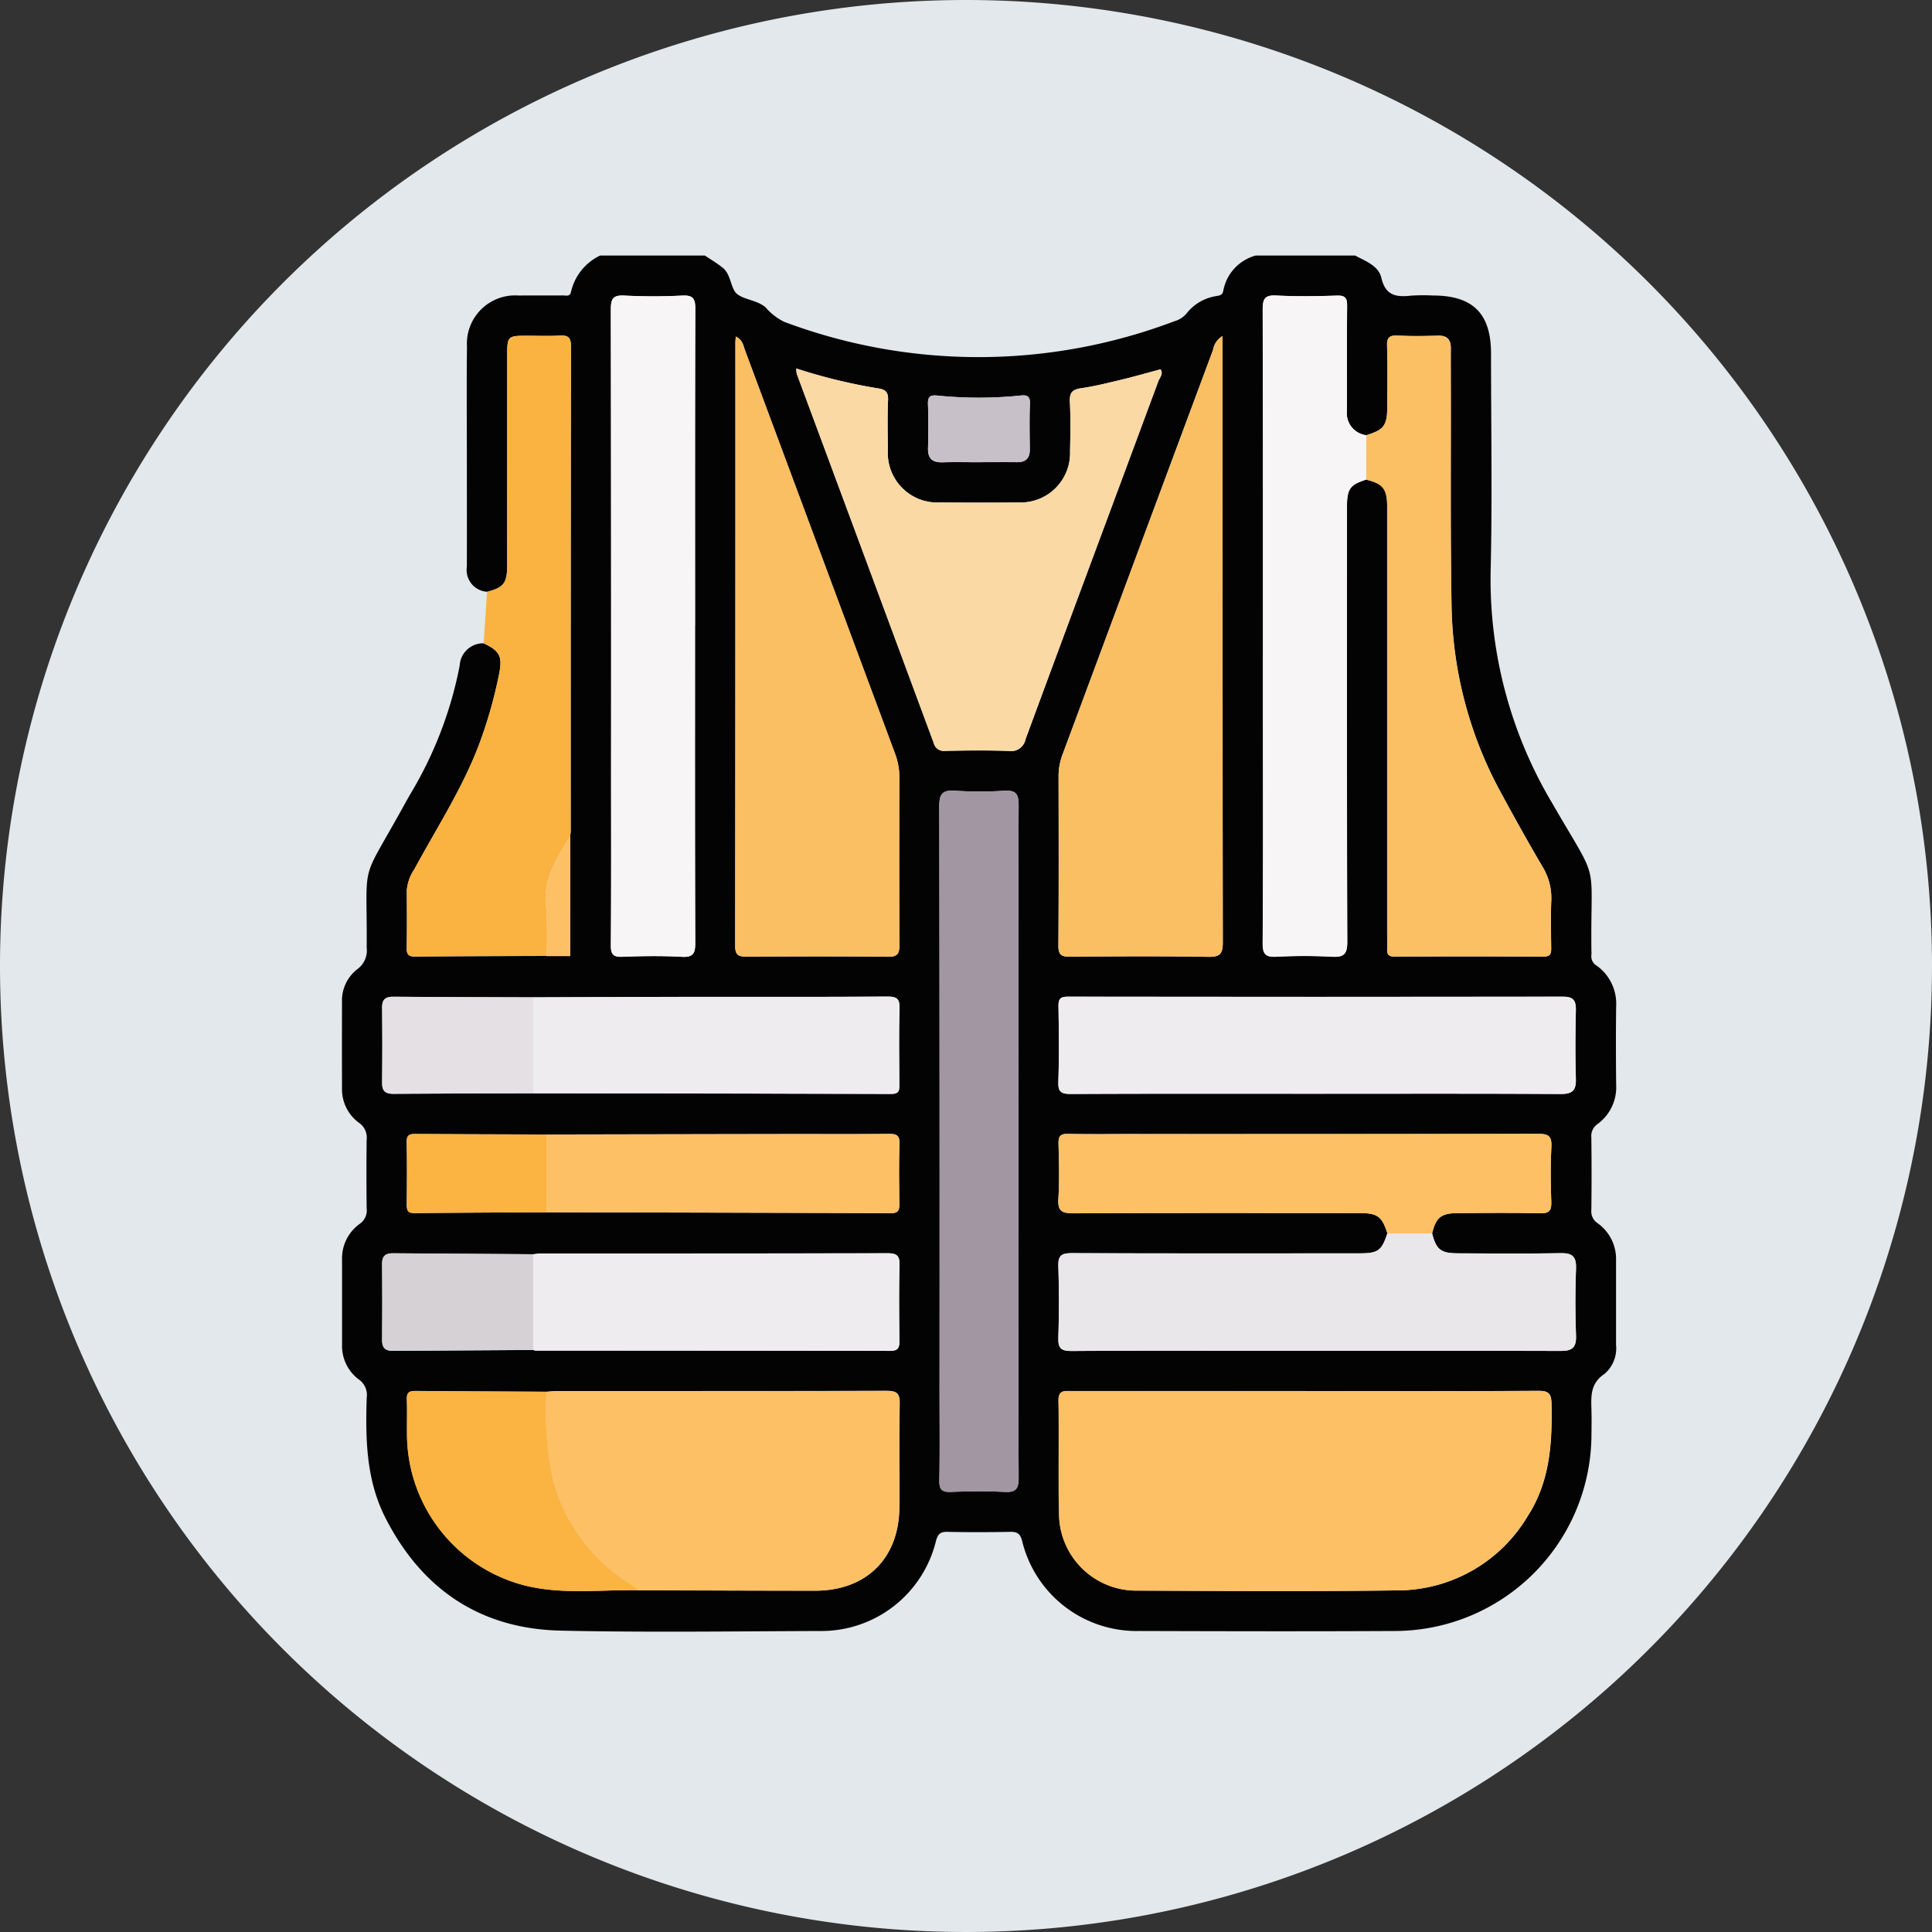 <svg xmlns="http://www.w3.org/2000/svg" xmlns:xlink="http://www.w3.org/1999/xlink" width="148.29" height="148.29" viewBox="0 0 148.29 148.29">
  <rect x="0" y="0" width="148.29" height="148.29" fill="#333333" stroke="none"/>
  <defs>
    <clipPath id="clip-path">
      <rect id="Rectángulo_325508" data-name="Rectángulo 325508" width="148.29" height="148.29" fill="none"/>
    </clipPath>
  </defs>
  <g id="Grupo_261794" data-name="Grupo 261794" transform="translate(-965 -3173)">
    <g id="Grupo_261730" data-name="Grupo 261730" transform="translate(965 3173)">
      <g id="Grupo_261729" data-name="Grupo 261729" clip-path="url(#clip-path)">
        <path id="Trazado_279600" data-name="Trazado 279600" d="M148.29,74.145A74.145,74.145,0,1,1,74.145,0,74.145,74.145,0,0,1,148.29,74.145" fill="#e2e8ec"/>
        <path id="Trazado_279601" data-name="Trazado 279601" d="M46.066,19.614h8.042c.464.316.955.6,1.385.955.634.528.579,1.589,1.088,2,.571.455,1.531.462,2.177,1.018A4.574,4.574,0,0,0,60.184,24.7a42.434,42.434,0,0,0,29.963-.046,1.864,1.864,0,0,0,.926-.594,3.587,3.587,0,0,1,2.248-1.329c.278-.054.515-.051.574-.432a3.446,3.446,0,0,1,2.485-2.685h7.629c.8.426,1.8.78,2.017,1.712.319,1.394,1.174,1.49,2.3,1.365a14.843,14.843,0,0,1,1.648-.01c3.079,0,4.468,1.384,4.469,4.45,0,5.5.1,11-.025,16.489a33.574,33.574,0,0,0,4.68,17.959c3.77,6.527,2.97,4.061,3.05,11.4a1.991,1.991,0,0,1,0,.309.832.832,0,0,0,.428.847,3.6,3.6,0,0,1,1.471,3.123c-.025,1.992-.02,3.985,0,5.978a3.5,3.5,0,0,1-1.425,3.038,1.108,1.108,0,0,0-.479,1.036q.033,2.783,0,5.565a1.086,1.086,0,0,0,.49,1.019,3.364,3.364,0,0,1,1.406,2.838q0,3.246,0,6.493a2.584,2.584,0,0,1-.88,2.223c-1.1.732-1.038,1.712-1.008,2.768.018.652.008,1.305,0,1.958a15.114,15.114,0,0,1-15.035,15.012c-6.562.035-13.124.02-19.686,0a9.038,9.038,0,0,1-8.978-6.916c-.148-.549-.365-.7-.9-.694-1.614.031-3.229.036-4.843,0-.568-.013-.735.206-.875.725a9.052,9.052,0,0,1-8.9,6.886c-6.631.022-13.264.116-19.891-.028-6.17-.135-10.653-3.16-13.455-8.647-1.491-2.919-1.542-6.08-1.44-9.253a1.436,1.436,0,0,0-.607-1.379,3.21,3.21,0,0,1-1.287-2.685q0-3.246,0-6.493A3.254,3.254,0,0,1,27.6,93.944a1.255,1.255,0,0,0,.542-1.2c-.018-1.752-.021-3.5,0-5.257a1.371,1.371,0,0,0-.579-1.3,3.192,3.192,0,0,1-1.313-2.671q-.009-3.3,0-6.6a3.038,3.038,0,0,1,1.173-2.525,1.776,1.776,0,0,0,.723-1.647c.048-7.045-.588-4.665,2.867-10.938q.271-.495.558-.984a30.209,30.209,0,0,0,3.714-9.745,1.8,1.8,0,0,1,1.837-1.7c1.245.584,1.451,1.014,1.192,2.342a35.235,35.235,0,0,1-1.3,4.753c-1.261,3.658-3.386,6.876-5.209,10.247a3.353,3.353,0,0,0-.579,1.623c.009,1.476.018,2.953-.007,4.428-.008.484.136.656.638.652,3.363-.031,6.726-.036,10.089-.049l1.66,0q.2.062.156-.141l.006-9.072c.013-.136.037-.272.037-.409q0-18.586.019-37.173c0-.721-.253-.855-.883-.821-.856.046-1.716.01-2.574.012-1.38,0-1.435.055-1.436,1.457q0,8.084,0,16.166c0,1.368-.271,1.7-1.538,2.029A1.675,1.675,0,0,1,35.833,43.5c.009-2.851,0-5.7,0-8.553,0-2.782-.027-5.565.01-8.347A3.7,3.7,0,0,1,39.8,22.683c1.133-.013,2.267,0,3.4-.007.249,0,.57.117.635-.309a4.1,4.1,0,0,1,2.228-2.753M41.945,87.079c-3.356-.012-6.712-.016-10.067-.042-.463,0-.672.092-.662.615.031,1.609.02,3.219.006,4.829,0,.406.071.634.553.63,3.389-.033,6.777-.045,10.166-.064q13.231.03,26.465.067c.519,0,.629-.216.623-.676-.018-1.545-.043-3.091.011-4.634.024-.683-.242-.778-.832-.771-2.609.028-5.219.009-7.828.013q-9.218.014-18.435.033m-1.032-3.164q13.745.017,27.491.05c.643,0,.628-.3.625-.747-.01-1.922-.044-3.845.016-5.766.023-.766-.172-.966-.952-.96-5.114.039-10.228.016-15.342.022-3.947,0-7.893.024-11.839.037-3.573-.012-7.146-.017-10.719-.046-.61,0-.87.205-.863.836q.033,2.886,0,5.774c-.007.624.248.846.862.841,3.573-.027,7.146-.03,10.72-.041m.014,19.7a.848.848,0,0,0,.2.048q13.6.006,27.2.021c.649,0,.714-.287.708-.81-.021-1.923-.041-3.847.009-5.769.019-.731-.211-.915-.923-.914q-13.292.035-26.581.018c-.2,0-.407.038-.611.058l-10.8-.073c-.546,0-.806.229-.8.807q.026,2.934,0,5.87c0,.573.25.815.8.811l10.8-.067m68.992-8.948c.294-1.212.677-1.547,1.915-1.558,2.13-.018,4.261-.034,6.39.012.7.015.865-.22.844-.875-.045-1.407-.069-2.819.007-4.223.045-.835-.235-1-1.021-1q-15.665.041-31.329.018c-1.58,0-3.161.026-4.74-.013-.6-.016-.755.184-.739.758.038,1.408.078,2.821-.011,4.224-.06.943.266,1.118,1.146,1.113,7.316-.035,14.633-.022,21.951-.018,1.407,0,1.734.248,2.158,1.558-.449,1.343-.7,1.535-2.17,1.536-7.353,0-14.705.015-22.058-.016-.8,0-1.058.2-1.029,1.021.064,1.818.061,3.642,0,5.461-.027.812.205,1.035,1.023,1.029,4.706-.04,9.414-.02,14.121-.02,7.8,0,15.6-.011,23.4.015.886,0,1.223-.249,1.189-1.171-.063-1.715-.063-3.436,0-5.152.034-.913-.281-1.2-1.177-1.181-2.644.045-5.29.026-7.936.011-1.273-.007-1.62-.3-1.933-1.53m-5.06-57.855c1.3.312,1.615.71,1.615,2.081q0,16.287,0,32.575c0,.447.018.894,0,1.34-.021.416.084.616.562.614q5.721-.024,11.443,0c.568,0,.589-.279.584-.7-.015-1.2-.047-2.408.008-3.608a4.614,4.614,0,0,0-.7-2.63q-1.56-2.663-3.024-5.382a30.941,30.941,0,0,1-3.925-14.251c-.107-5.7-.05-11.407-.064-17.111,0-1-.008-1.993,0-2.99.006-.676-.271-1.009-.989-.987-1.03.032-2.063.044-3.092-.006-.622-.03-.832.135-.811.791.051,1.544.019,3.092.016,4.638,0,1.47-.245,1.8-1.609,2.216a1.7,1.7,0,0,1-1.49-1.859c.011-2.678-.014-5.357.017-8.036.007-.611-.122-.842-.786-.82-1.544.052-3.094.074-4.635-.006-.878-.045-1.061.228-1.059,1.074.032,10.2.021,20.4.021,30.6,0,6.01.02,12.02-.023,18.03-.006.885.249,1.09,1.086,1.047a39.907,39.907,0,0,1,4.222,0c.91.049,1.189-.179,1.186-1.15-.039-11.127-.026-22.254-.024-33.381,0-1.375.235-1.7,1.478-2.091m-55.9,85.246c4.532.012,9.064.031,13.6.033,3.934,0,6.442-2.483,6.468-6.408.018-2.644-.033-5.289.026-7.931.019-.85-.273-1-1.045-1-8.413.026-16.827.016-25.24.019-.273,0-.545.034-.818.052-3.36-.017-6.719-.028-10.079-.061-.49,0-.662.149-.645.645.033.959,0,1.92.014,2.88a12.022,12.022,0,0,0,9.02,11.4c2.873.72,5.8.323,8.7.367m51.275-15.286q-9.018,0-18.036,0c-.542,0-.971-.059-.956.763.055,2.885-.026,5.772.043,8.657a5.93,5.93,0,0,0,6.03,5.9c6.631.027,13.262.074,19.892-.017a11.636,11.636,0,0,0,10.035-5.683c1.713-2.639,1.9-5.59,1.84-8.614-.016-.8-.205-1.023-1.017-1.019-5.943.036-11.887.02-17.831.02M56.474,25.83c-.014.236-.028.362-.028.488q0,23.145-.018,46.29c0,.736.291.824.908.82,3.608-.022,7.217-.034,10.825.008.776.009.881-.284.877-.953-.026-4.261-.017-8.522-.009-12.783a5.091,5.091,0,0,0-.314-1.812Q62.94,42.372,57.171,26.856c-.126-.339-.154-.756-.7-1.026m37.364-.039a1.53,1.53,0,0,0-.728,1.063Q87.35,42.321,81.6,57.791a4.822,4.822,0,0,0-.351,1.7c.007,4.365.019,8.729-.013,13.094,0,.7.228.85.879.845,3.54-.028,7.08-.051,10.619.012.937.016,1.122-.256,1.12-1.144q-.042-22.733-.02-45.466V25.791M61.117,28.283a2.14,2.14,0,0,0,.041.418q5.255,14.16,10.508,28.321a.8.8,0,0,0,.9.613c1.614-.033,3.231-.051,4.843.005a1.135,1.135,0,0,0,1.31-.908c3.375-9.159,6.793-18.3,10.184-27.456.1-.284.417-.579.173-.926-1.012.27-2,.554-3,.794-1.032.248-2.067.506-3.116.66-.688.1-.875.371-.84,1.051.064,1.268.036,2.542.014,3.812a3.791,3.791,0,0,1-3.914,3.9c-2.027.021-4.054.017-6.08,0a3.8,3.8,0,0,1-3.991-4.029c-.012-1.271-.041-2.544.014-3.812.026-.612-.171-.826-.76-.914a42.048,42.048,0,0,1-6.284-1.529M78.166,87.559c0-8.591-.012-17.183.019-25.774,0-.855-.224-1.141-1.089-1.092a31.1,31.1,0,0,1-3.813,0c-.968-.066-1.19.269-1.188,1.2q.043,22.424.02,44.848c0,2.3.024,4.606-.014,6.908-.012.686.205.884.878.86,1.373-.049,2.751-.066,4.122,0,.852.043,1.089-.211,1.085-1.076-.033-8.626-.02-17.252-.02-25.878M53.348,48.028c0-8.108-.012-16.216.018-24.324,0-.8-.191-1.055-1.01-1.015a42.784,42.784,0,0,1-4.43,0c-.9-.05-1.046.267-1.044,1.091q.042,17.676.019,35.353c0,4.466.017,8.932-.017,13.4-.006.722.174.935.9.907,1.509-.06,3.026-.079,4.533,0,.9.05,1.049-.26,1.046-1.087-.032-8.108-.019-16.216-.019-24.324m47.6,35.921c6.283,0,12.566-.018,18.849.019.92,0,1.191-.29,1.162-1.182-.059-1.749-.043-3.5,0-5.252.015-.734-.19-1.036-.984-1.035q-19,.028-38.006,0c-.614,0-.731.2-.722.763.032,1.922.059,3.847-.01,5.767-.029.806.231.94.971.937,6.248-.03,12.5-.017,18.745-.017m-25.9-48.473c1,0,1.993-.011,2.99,0,.689.01,1.012-.3,1-.991-.012-1.169-.035-2.339.01-3.5.024-.6-.242-.674-.735-.623a31.2,31.2,0,0,1-6.38,0c-.527-.054-.732.081-.711.65.041,1.132.033,2.268.005,3.4-.02.815.365,1.1,1.136,1.074.892-.03,1.786-.007,2.68-.007" fill="#040303"/>
        <path id="Trazado_279602" data-name="Trazado 279602" d="M100.23,106.774c5.944,0,11.887.016,17.83-.019.813,0,1,.218,1.017,1.018.057,3.025-.126,5.975-1.84,8.614A11.631,11.631,0,0,1,107.2,122.07c-6.629.091-13.261.044-19.891.017a5.929,5.929,0,0,1-6.03-5.9c-.07-2.884.012-5.772-.043-8.657-.016-.822.414-.764.955-.763q9.02.009,18.037,0" fill="#fdc065"/>
        <path id="Trazado_279603" data-name="Trazado 279603" d="M56.474,25.829c.543.27.571.688.7,1.026Q62.95,42.37,68.715,57.887a5.091,5.091,0,0,1,.314,1.812c-.008,4.261-.017,8.523.009,12.784,0,.669-.1.962-.877.953-3.608-.043-7.217-.031-10.825-.008-.617,0-.909-.085-.908-.821q.031-23.145.017-46.29c0-.125.015-.251.029-.488" fill="#fabe63"/>
        <path id="Trazado_279604" data-name="Trazado 279604" d="M93.837,25.791v1.042q0,22.732.02,45.466c0,.888-.183,1.16-1.12,1.144-3.538-.064-7.079-.041-10.618-.012-.652,0-.885-.143-.88-.846.033-4.364.021-8.728.013-13.093a4.8,4.8,0,0,1,.352-1.7q5.751-15.469,11.505-30.937a1.528,1.528,0,0,1,.728-1.063" fill="#fabe63"/>
        <path id="Trazado_279605" data-name="Trazado 279605" d="M41.942,106.829c.273-.018.546-.052.819-.052,8.413,0,16.826.007,25.239-.019.772,0,1.064.147,1.045,1-.059,2.643-.008,5.288-.025,7.932-.026,3.925-2.535,6.409-6.469,6.408-4.532,0-9.064-.021-13.6-.033a4.277,4.277,0,0,0-.462-.392,13.6,13.6,0,0,1-6.009-7.9,25.587,25.587,0,0,1-.542-6.936" fill="#fdc065"/>
        <path id="Trazado_279606" data-name="Trazado 279606" d="M61.117,28.282a42.194,42.194,0,0,0,6.283,1.53c.589.088.787.3.76.913-.055,1.269-.026,2.541-.014,3.812a3.8,3.8,0,0,0,3.991,4.03c2.027.015,4.054.02,6.08,0a3.792,3.792,0,0,0,3.915-3.9c.022-1.271.05-2.545-.014-3.812-.036-.681.153-.951.84-1.052,1.049-.153,2.083-.411,3.117-.658,1-.242,1.987-.526,3-.8.242.347-.069.643-.175.927-3.39,9.153-6.809,18.3-10.183,27.455a1.137,1.137,0,0,1-1.309.909c-1.614-.057-3.23-.039-4.844-.006a.8.8,0,0,1-.9-.612Q66.421,42.857,61.157,28.7a2.168,2.168,0,0,1-.04-.419" fill="#fbd9a4"/>
        <path id="Trazado_279607" data-name="Trazado 279607" d="M104.866,33.407c1.363-.415,1.606-.746,1.609-2.217,0-1.546.035-3.093-.016-4.638-.022-.655.189-.82.811-.79,1.028.05,2.062.038,3.092.006.718-.023,1,.31.989.987-.009,1,0,1.993,0,2.989.013,5.7-.044,11.409.064,17.112a30.921,30.921,0,0,0,3.924,14.25q1.469,2.717,3.025,5.382a4.61,4.61,0,0,1,.7,2.631c-.055,1.2-.022,2.4-.008,3.607.005.423-.015.705-.584.7q-5.721-.032-11.442,0c-.478,0-.584-.2-.563-.614.023-.446,0-.894,0-1.34q0-16.289,0-32.576c0-1.37-.318-1.768-1.616-2.08q0-1.7.008-3.408" fill="#fbbf64"/>
        <path id="Trazado_279608" data-name="Trazado 279608" d="M78.166,87.559c0,8.626-.013,17.252.02,25.878,0,.865-.233,1.118-1.085,1.075-1.371-.069-2.749-.053-4.122,0-.673.024-.89-.174-.878-.86.038-2.3.014-4.6.014-6.907q0-22.423-.02-44.848c0-.935.22-1.269,1.189-1.2a30.881,30.881,0,0,0,3.812,0c.865-.048,1.092.237,1.089,1.092-.031,8.592-.019,17.183-.019,25.775" fill="#a196a1"/>
        <path id="Trazado_279609" data-name="Trazado 279609" d="M104.866,33.407q0,1.7-.008,3.408c-1.242.391-1.477.716-1.477,2.09,0,11.128-.016,22.255.024,33.382,0,.971-.276,1.2-1.186,1.149a39.907,39.907,0,0,0-4.222,0c-.837.043-1.093-.162-1.086-1.047.043-6.009.022-12.02.022-18.03,0-10.2.011-20.4-.02-30.6,0-.845.181-1.119,1.058-1.073,1.542.08,3.091.057,4.635.006.665-.023.794.208.787.82-.032,2.678-.007,5.357-.017,8.036a1.7,1.7,0,0,0,1.49,1.859" fill="#f7f5f6"/>
        <path id="Trazado_279610" data-name="Trazado 279610" d="M37.12,49.381l.267-3.952c1.268-.328,1.537-.661,1.538-2.029q.01-8.082.005-16.166c0-1.4.056-1.455,1.436-1.458.858,0,1.718.035,2.573-.011.631-.034.885.1.883.821q-.036,18.587-.019,37.173c0,.137-.024.273-.036.409-1,1.67-2.109,3.268-1.853,5.4a32.373,32.373,0,0,1,.031,3.8c-3.363.013-6.727.018-10.09.049-.5,0-.645-.168-.637-.652.025-1.475.016-2.952.007-4.428a3.362,3.362,0,0,1,.578-1.623c1.824-3.371,3.948-6.589,5.21-10.247a35.383,35.383,0,0,0,1.3-4.753c.259-1.328.053-1.758-1.192-2.342" fill="#fab240"/>
        <path id="Trazado_279611" data-name="Trazado 279611" d="M53.347,48.028c0,8.108-.013,16.216.019,24.324,0,.827-.148,1.137-1.046,1.088-1.507-.084-3.024-.065-4.533-.005-.729.029-.91-.185-.9-.906.035-4.466.018-8.933.018-13.4q0-17.676-.019-35.353c0-.824.144-1.141,1.043-1.091a42.784,42.784,0,0,0,4.43,0c.819-.039,1.014.213,1.011,1.015-.031,8.108-.019,16.216-.019,24.324" fill="#f7f5f6"/>
        <path id="Trazado_279612" data-name="Trazado 279612" d="M109.919,94.67c.313,1.226.66,1.523,1.933,1.53,2.645.015,5.292.034,7.936-.011.9-.016,1.21.267,1.177,1.181-.065,1.715-.064,3.436,0,5.152.033.922-.3,1.174-1.19,1.171-7.8-.026-15.6-.015-23.4-.015-4.707,0-9.414-.021-14.121.019-.819.007-1.051-.217-1.024-1.028.061-1.819.064-3.643,0-5.462-.029-.824.227-1.024,1.029-1.02,7.354.03,14.706.02,22.058.016,1.466,0,1.721-.193,2.171-1.536l3.429,0" fill="#e9e7e9"/>
        <path id="Trazado_279613" data-name="Trazado 279613" d="M100.95,83.949c-6.249,0-12.5-.013-18.746.017-.739,0-1-.131-.97-.937.069-1.92.042-3.844.01-5.767-.01-.559.108-.764.721-.763q19,.027,38.007,0c.794,0,1,.3.983,1.035-.037,1.751-.053,3.5,0,5.253.03.891-.241,1.186-1.161,1.181-6.283-.036-12.566-.019-18.849-.019" fill="#eeecee"/>
        <path id="Trazado_279614" data-name="Trazado 279614" d="M109.919,94.67l-3.429,0c-.425-1.31-.75-1.557-2.159-1.558-7.317,0-14.633-.018-21.95.018-.879,0-1.207-.171-1.147-1.114.091-1.4.05-2.816.011-4.223-.015-.575.139-.774.739-.759,1.579.04,3.161.013,4.741.013q15.663,0,31.328-.017c.787,0,1.066.164,1.022,1-.077,1.4-.053,2.817-.008,4.224.022.655-.144.889-.843.874-2.13-.046-4.26-.029-6.39-.011-1.239.01-1.621.345-1.915,1.558" fill="#fdc065"/>
        <path id="Trazado_279615" data-name="Trazado 279615" d="M40.927,96.27c.2-.02.407-.058.611-.058q13.29,0,26.58-.017c.713,0,.943.183.924.913-.05,1.922-.03,3.846-.009,5.769.005.524-.06.812-.708.81q-13.6-.031-27.2-.021a.856.856,0,0,1-.2-.048q0-3.673,0-7.348" fill="#eeecee"/>
        <path id="Trazado_279616" data-name="Trazado 279616" d="M40.912,76.551c3.946-.013,7.892-.032,11.839-.037,5.114-.007,10.228.017,15.343-.022.779-.006.974.193.951.96-.06,1.92-.026,3.844-.016,5.766,0,.446.018.749-.625.747q-13.746-.054-27.491-.05,0-3.683,0-7.364" fill="#eeecee"/>
        <path id="Trazado_279617" data-name="Trazado 279617" d="M41.944,87.078q9.218-.017,18.435-.033c2.61,0,5.219.015,7.828-.013.591-.006.857.088.832.771-.054,1.543-.028,3.09-.01,4.635,0,.46-.1.678-.624.676q-13.233-.048-26.465-.068,0-2.983,0-5.968" fill="#fdc065"/>
        <path id="Trazado_279618" data-name="Trazado 279618" d="M41.942,106.829a25.587,25.587,0,0,0,.542,6.936,13.6,13.6,0,0,0,6.009,7.9,4.277,4.277,0,0,1,.462.392c-2.9-.044-5.83.353-8.7-.367a12.023,12.023,0,0,1-9.021-11.4c-.015-.96.019-1.921-.014-2.88-.017-.5.156-.65.646-.645,3.359.033,6.719.043,10.078.061" fill="#fbb341"/>
        <path id="Trazado_279619" data-name="Trazado 279619" d="M40.927,96.27q0,3.674,0,7.348l-10.8.067c-.549,0-.8-.238-.8-.811q.024-2.936,0-5.87c-.006-.578.255-.811.8-.807q5.4.039,10.8.073" fill="#d5d1d5"/>
        <path id="Trazado_279620" data-name="Trazado 279620" d="M40.912,76.551q0,3.682,0,7.364c-3.574.011-7.147.014-10.72.041-.614,0-.869-.217-.862-.842q.03-2.886,0-5.773c-.007-.632.253-.841.863-.836,3.573.028,7.146.033,10.719.046" fill="#e4e0e4"/>
        <path id="Trazado_279621" data-name="Trazado 279621" d="M41.944,87.078q0,2.983,0,5.968c-3.388.019-6.777.032-10.165.064-.482,0-.557-.224-.554-.63.014-1.609.026-3.219-.005-4.828-.01-.523.2-.619.661-.615,3.356.025,6.711.03,10.067.041" fill="#fbb341"/>
        <path id="Trazado_279622" data-name="Trazado 279622" d="M75.049,35.476c-.894,0-1.788-.023-2.68.007-.771.026-1.156-.259-1.136-1.074.028-1.133.036-2.269-.005-3.4-.021-.569.184-.7.711-.65a31.2,31.2,0,0,0,6.38,0c.493-.051.759.018.735.623-.045,1.166-.022,2.336-.01,3.5.007.694-.316,1-1,.992-1-.015-1.993,0-2.99,0" fill="#c7c0c8"/>
        <path id="Trazado_279623" data-name="Trazado 279623" d="M41.945,73.377a32.372,32.372,0,0,0-.031-3.8c-.256-2.138.857-3.736,1.853-5.4q0,4.536-.007,9.072l-.156.141-1.659,0" fill="#fdc065"/>
        <path id="Trazado_279624" data-name="Trazado 279624" d="M43.6,73.381l.156-.141c.028.135-.025.182-.156.141" fill="#fab240"/>
      </g>
    </g>
  </g>
</svg>
